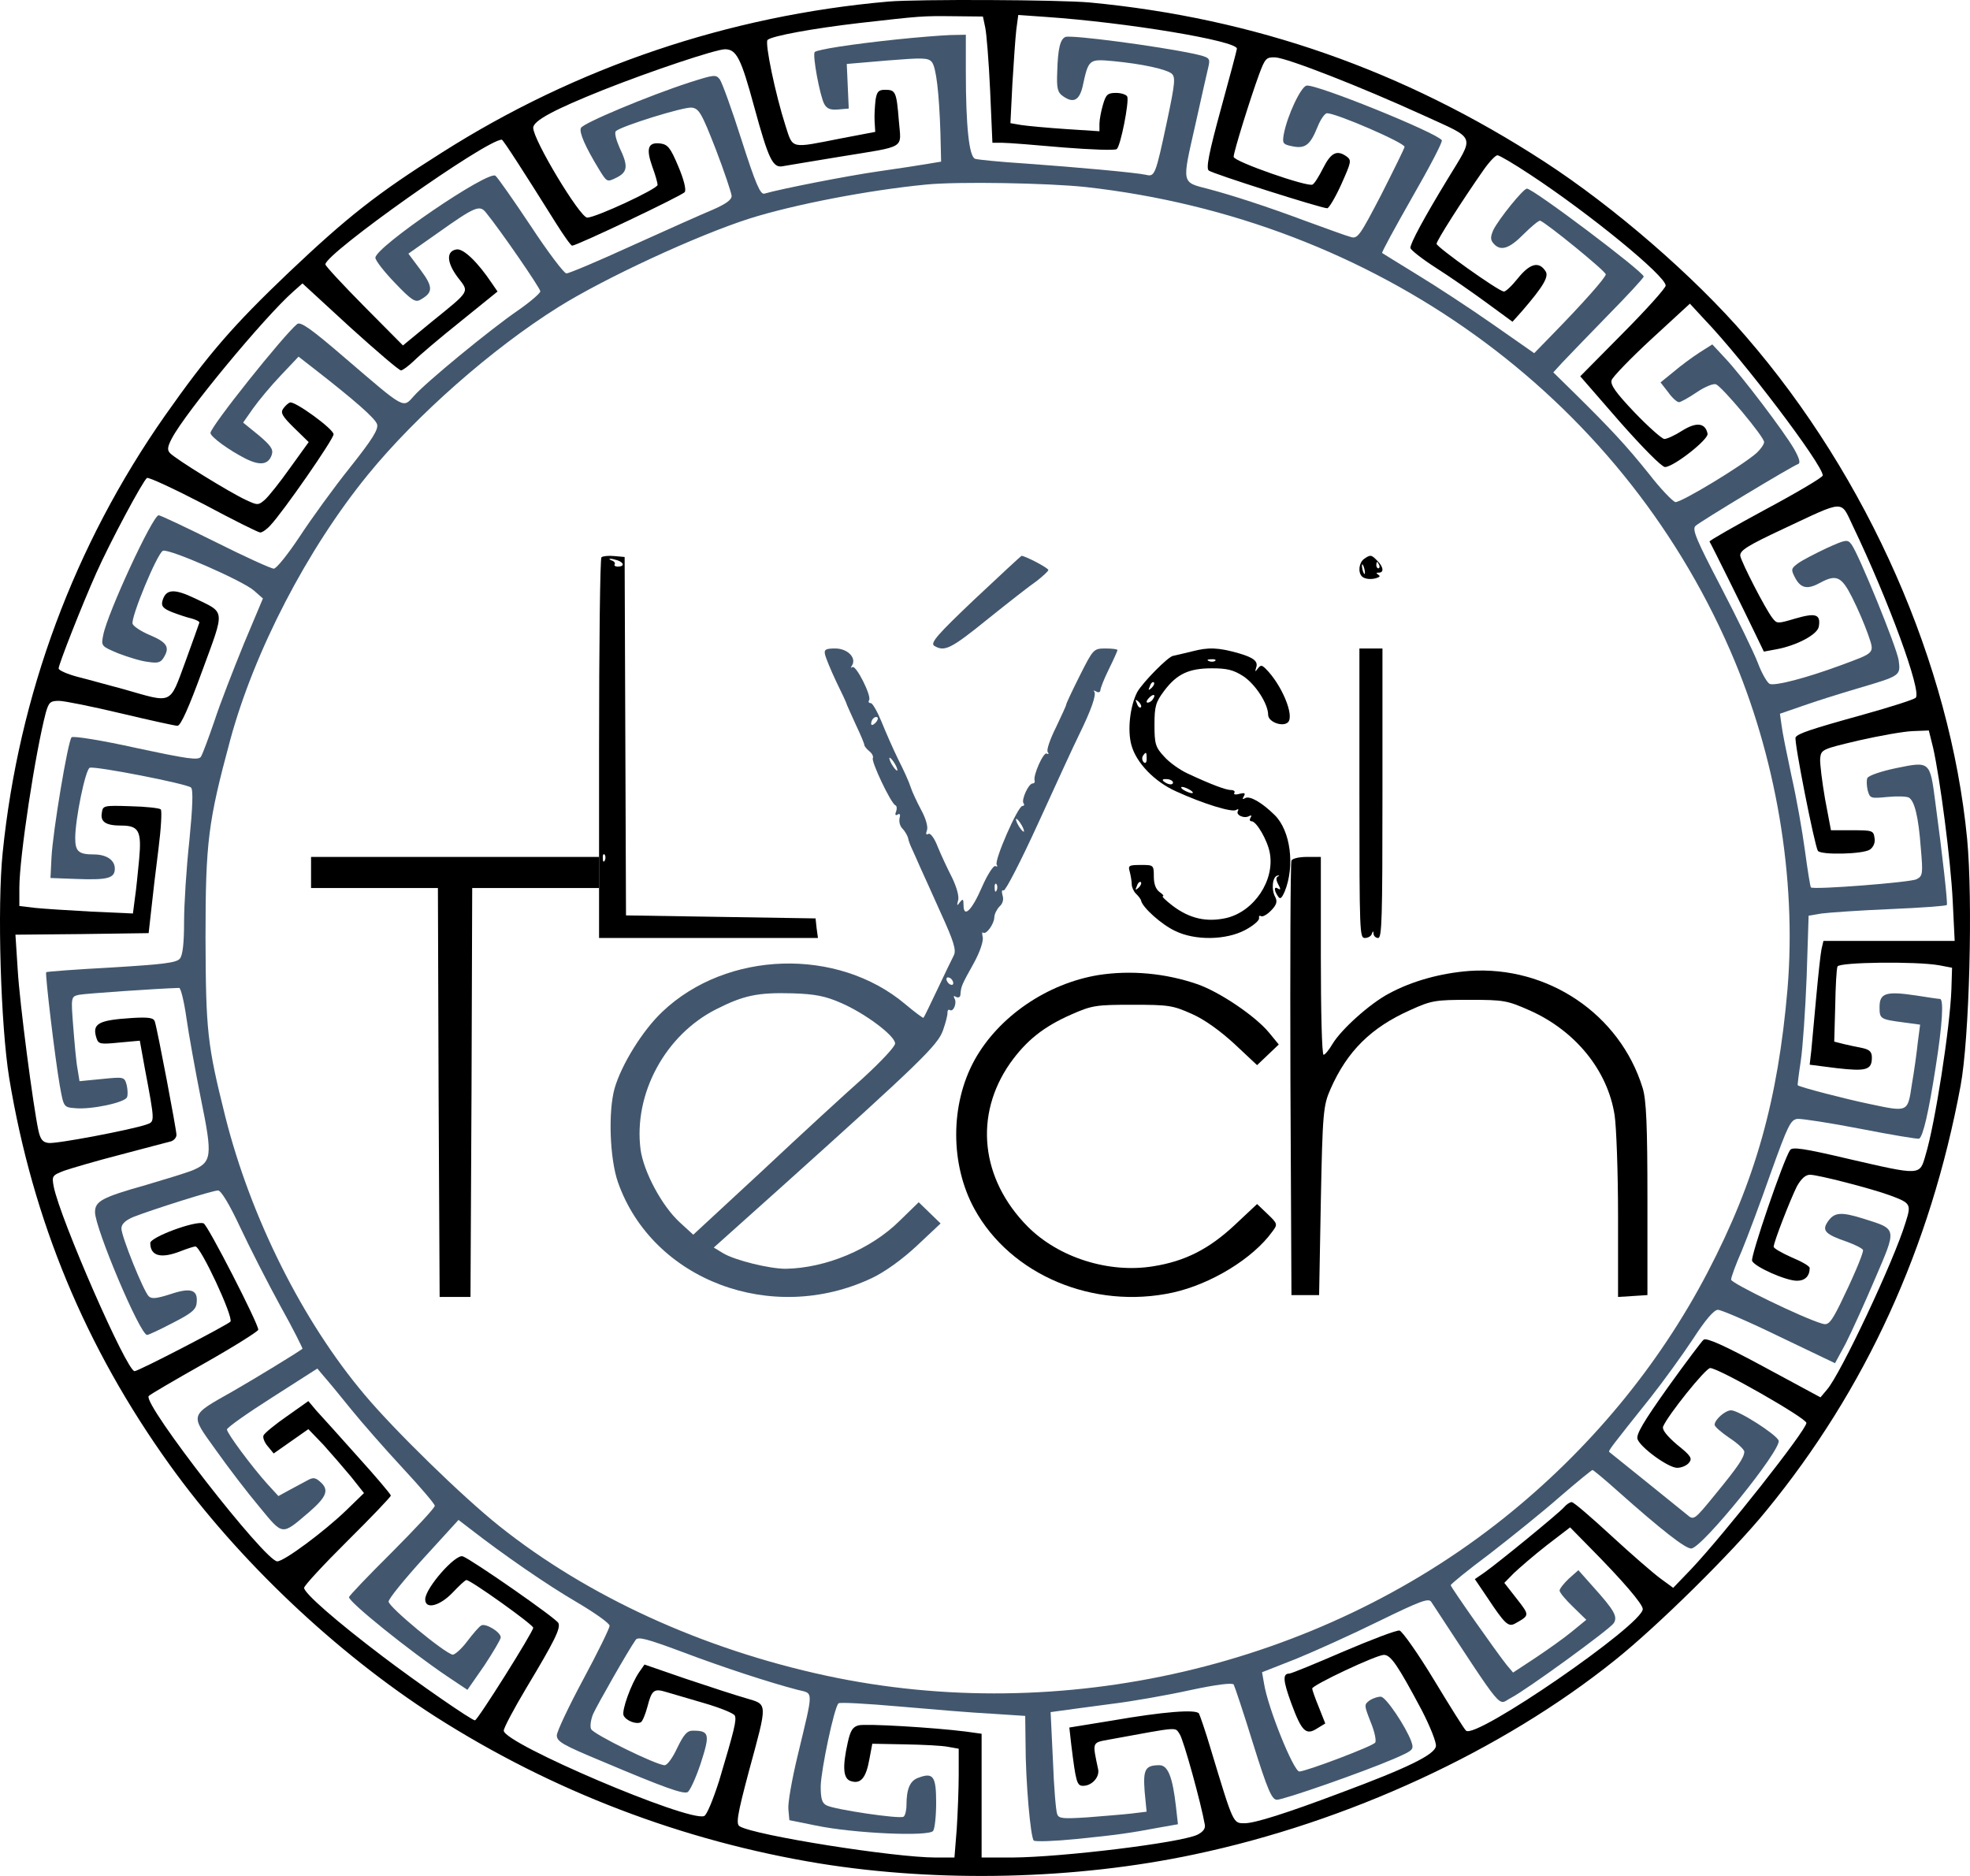 <svg width="189" height="180" viewBox="0 0 189 180" fill="none" xmlns="http://www.w3.org/2000/svg">
<path d="M85.226 0.15C69.934 1.496 55.301 6.432 42.364 14.659C36.147 18.577 33.289 20.851 27.732 26.116C22.331 31.261 19.976 33.983 15.831 39.877C7.133 52.291 1.795 66.65 0.256 81.817C-0.278 87.022 0.068 98.419 0.884 103.445C3.145 117.116 8.2 129.291 16.27 140.539C22.833 149.693 32.253 158.607 41.768 164.71C52.978 171.86 65.475 176.646 78.632 178.8C90.125 180.654 103.188 180.355 114.586 177.932C129.344 174.821 144.134 167.971 154.936 159.295C159.049 156.005 166.209 148.945 169.443 144.966C178.989 133.33 185.206 119.718 188.095 104.193C188.943 99.646 189.288 86.394 188.723 80.471C187.09 63.688 179.209 45.8 167.496 32.278C162.504 26.475 154.81 19.834 148.185 15.526C134.651 6.731 120.332 1.735 104.569 0.24C101.586 -0.03 88.115 -0.089 85.226 0.15ZM94.521 2.633C94.647 3.201 94.866 5.923 94.992 8.676L95.212 13.701H96.185C96.719 13.701 99.357 13.911 102.026 14.15C104.695 14.359 107.018 14.449 107.144 14.3C107.521 13.97 108.337 9.782 108.149 9.274C108.086 9.094 107.584 8.915 107.081 8.915C106.265 8.915 106.108 9.064 105.825 10.022C105.637 10.65 105.48 11.488 105.48 11.876V12.594L102.277 12.385C100.487 12.265 98.572 12.086 97.975 11.996L96.939 11.817L97.127 8.047C97.253 5.983 97.41 3.65 97.504 2.842L97.692 1.436L100.236 1.616C108.149 2.154 118.668 3.919 118.668 4.667C118.668 4.787 117.977 7.389 117.129 10.47C115.999 14.599 115.685 16.154 115.968 16.364C116.313 16.663 126.77 19.983 127.335 19.983C127.492 19.983 128.12 18.936 128.685 17.68C129.658 15.496 129.69 15.376 129.156 14.988C128.245 14.359 127.68 14.659 126.927 16.154C126.55 16.902 126.11 17.62 125.922 17.71C125.482 17.979 118.354 15.496 118.354 15.047C118.354 14.569 119.987 9.334 120.803 7.12C121.369 5.594 121.494 5.475 122.342 5.505C123.504 5.564 130.538 8.317 136.504 11.039C141.716 13.432 141.496 12.864 138.89 17.171C136.629 20.881 135.311 23.334 135.311 23.782C135.311 23.962 136.41 24.829 137.76 25.697C139.079 26.535 141.277 28.06 142.658 29.077L145.108 30.872L146.018 29.855C148.059 27.492 148.624 26.535 148.279 26.026C147.651 25.039 146.772 25.278 145.641 26.684C145.045 27.432 144.417 28.03 144.26 27.971C143.632 27.851 137.854 23.723 137.823 23.393C137.823 23.094 140.303 19.206 142.313 16.334C142.878 15.526 143.475 14.898 143.663 14.898C143.852 14.898 145.265 15.735 146.803 16.753C152.487 20.492 159.803 26.475 159.803 27.402C159.803 27.641 157.95 29.706 155.69 31.979L151.608 36.107L155.407 40.475C157.574 42.928 159.426 44.812 159.74 44.812C160.557 44.812 163.948 42.15 163.822 41.611C163.603 40.565 162.755 40.475 161.405 41.312C160.714 41.761 159.929 42.12 159.678 42.12C159.458 42.12 158.17 40.983 156.82 39.577C155.03 37.693 154.465 36.915 154.622 36.466C154.716 36.167 156.443 34.372 158.453 32.517L162.127 29.137L163.508 30.633C167.276 34.552 174.875 44.603 174.875 45.62C174.875 45.8 172.395 47.265 169.38 48.881C166.397 50.496 163.979 51.872 164.011 51.962C164.199 52.261 167.371 58.663 168.313 60.637L169.223 62.522L170.354 62.312C172.363 61.953 174.404 60.877 174.499 60.099C174.687 58.932 174.185 58.782 172.238 59.351C170.511 59.859 170.479 59.859 170.04 59.291C169.38 58.453 167.088 53.996 166.962 53.338C166.9 52.83 167.59 52.381 171.107 50.736C177.042 47.953 176.571 47.953 177.733 50.406C181.218 57.676 184.39 66.381 183.793 66.949C183.605 67.129 181.344 67.847 178.769 68.565C173.588 70.001 172.489 70.389 172.269 70.748C172.081 71.018 174.09 81.129 174.404 81.637C174.687 82.056 178.738 81.966 179.397 81.518C179.743 81.278 179.931 80.829 179.837 80.381C179.743 79.693 179.617 79.663 177.702 79.663H175.66L175.095 76.671C174.813 75.026 174.593 73.291 174.624 72.782C174.718 71.915 174.781 71.885 178.33 71.047C180.308 70.599 182.631 70.18 183.511 70.15L185.049 70.09L185.458 71.736C186.117 74.637 187.153 82.535 187.342 86.454L187.53 90.282H181.218H174.938L174.75 91.09C174.656 91.569 174.436 93.603 174.247 95.667C174.059 97.731 173.839 100.035 173.776 100.783L173.619 102.159L176.194 102.488C179.052 102.817 179.586 102.667 179.586 101.471C179.586 100.932 179.366 100.723 178.738 100.573C178.235 100.483 177.45 100.304 176.917 100.184L175.975 99.945L176.069 96.535C176.1 94.65 176.194 92.945 176.288 92.736C176.446 92.317 183.793 92.227 186.023 92.616L187.279 92.855L187.216 94.919C187.09 98.539 185.646 107.872 184.735 110.834C184.17 112.808 184.327 112.808 177.325 111.193C173.023 110.176 171.924 110.026 171.735 110.355C171.076 111.342 167.936 120.556 168.093 120.975C168.313 121.543 171.327 122.889 172.395 122.889C173.18 122.889 173.619 122.441 173.619 121.663C173.619 121.483 172.834 121.035 171.892 120.646C170.95 120.227 170.165 119.778 170.165 119.629C170.165 119.18 171.767 115.082 172.395 113.825C172.803 113.107 173.211 112.718 173.651 112.718C174.404 112.718 179.523 114.035 181.313 114.693C183.322 115.441 183.385 115.53 182.82 117.295C181.721 120.945 176.571 131.864 175.284 133.33L174.656 134.077L169.223 131.146C165.455 129.112 163.728 128.334 163.446 128.543C163.257 128.693 161.687 130.787 159.992 133.15C157.699 136.381 156.946 137.637 157.103 138.086C157.385 138.894 160.054 140.838 160.902 140.838C161.31 140.838 161.813 140.629 162.033 140.36C162.378 139.941 162.252 139.701 160.902 138.624C159.897 137.757 159.458 137.189 159.552 136.889C159.992 135.813 163.634 131.266 164.074 131.266C164.89 131.266 173.305 136.082 173.305 136.53C173.305 137.219 165.392 147.24 162.221 150.59L160.525 152.355L159.301 151.458C158.641 150.979 156.506 149.125 154.591 147.36C152.675 145.595 150.98 144.129 150.791 144.129C150.603 144.129 150.257 144.368 150.037 144.637C149.535 145.206 143.726 149.962 142.407 150.889L141.496 151.518L142.69 153.283C144.354 155.795 144.699 156.125 145.327 155.795C146.772 154.988 146.772 155.018 145.516 153.402L144.323 151.877L145.233 150.949C145.736 150.471 147.149 149.244 148.373 148.287L150.634 146.552L152.455 148.407C155.658 151.637 157.605 153.911 157.605 154.389C157.605 155.885 141.528 166.954 140.649 166.056C140.492 165.937 139.11 163.723 137.571 161.18C136.033 158.637 134.526 156.513 134.274 156.454C133.992 156.394 131.574 157.321 128.905 158.458C126.204 159.625 123.881 160.582 123.692 160.582C123.033 160.582 123.096 161.27 123.881 163.424C124.885 166.146 125.294 166.535 126.361 165.847L127.146 165.368L126.518 163.783C126.173 162.945 125.89 162.137 125.89 162.018C125.89 161.689 132.045 158.787 132.767 158.787C133.426 158.787 134.086 159.744 136.41 164.112C137.195 165.637 137.823 167.193 137.76 167.552C137.634 168.36 135.091 169.616 128.654 172.009C123.347 174.013 120.364 174.941 119.422 174.941C118.291 174.941 118.354 175.09 116.156 167.821C115.654 166.116 115.12 164.59 115.026 164.411C114.743 163.992 111.634 164.231 106.642 165.099L102.591 165.757L102.779 167.432C103.219 170.992 103.313 171.351 103.91 171.351C104.758 171.351 105.511 170.513 105.354 169.766C104.789 167.073 104.726 167.223 106.516 166.894C113.236 165.667 112.702 165.697 113.173 166.385C113.55 166.924 115.245 173.086 115.591 175.09C115.654 175.479 115.402 175.778 114.869 176.048C113.204 176.825 101.9 178.201 97.096 178.231H94.175V172.278V166.355L92.668 166.146C89.591 165.757 83.091 165.368 82.369 165.548C81.804 165.697 81.584 166.056 81.333 167.193C80.799 169.586 80.893 170.693 81.647 170.902C82.589 171.201 83.091 170.573 83.405 168.808L83.688 167.313L86.796 167.372C88.523 167.402 90.407 167.492 90.973 167.612L91.978 167.791V170.274C91.978 171.65 91.883 173.984 91.789 175.479L91.569 178.231H89.779C85.791 178.231 72.415 176.107 70.97 175.24C70.594 175.031 70.719 174.193 71.85 169.945C73.671 163.244 73.671 163.573 71.567 162.945C70.625 162.676 68.05 161.838 65.821 161.09L61.833 159.714L61.33 160.432C60.545 161.569 59.635 164.112 59.823 164.59C60.043 165.099 61.048 165.488 61.487 165.248C61.644 165.159 61.927 164.471 62.115 163.753C62.524 162.167 62.743 161.988 63.905 162.347C64.408 162.496 66.072 162.975 67.579 163.424C69.118 163.872 70.437 164.411 70.499 164.62C70.688 165.039 70.437 166.026 68.992 170.872C68.427 172.637 67.799 174.193 67.548 174.253C66.009 174.821 48.33 167.283 48.33 166.056C48.33 165.787 49.304 163.962 50.497 161.958C53.229 157.411 53.794 156.244 53.574 155.736C53.417 155.317 45.285 149.663 44.405 149.334C43.715 149.065 40.794 152.385 40.794 153.462C40.794 154.449 42.176 154.12 43.432 152.804C44.06 152.146 44.625 151.607 44.751 151.607C45.159 151.607 51.157 155.885 51.157 156.184C51.157 156.573 45.818 165.069 45.567 165.069C45.253 165.069 40.103 161.509 36.712 158.936C32.253 155.556 29.176 152.864 29.176 152.355C29.176 152.146 31.06 150.112 33.321 147.868C35.613 145.595 37.497 143.62 37.497 143.501C37.497 143.381 36.053 141.676 34.294 139.731C32.567 137.787 30.777 135.813 30.338 135.334L29.584 134.436L27.512 135.902C26.381 136.68 25.377 137.518 25.282 137.727C25.188 137.936 25.377 138.415 25.691 138.774L26.256 139.462L27.92 138.295L29.584 137.129L30.997 138.595C31.751 139.432 32.944 140.808 33.666 141.676L34.922 143.261L33.227 144.907C31.123 146.941 27.261 149.813 26.601 149.813C25.439 149.813 13.727 134.766 14.261 133.958C14.323 133.838 16.741 132.432 19.599 130.817C22.456 129.201 24.78 127.736 24.78 127.586C24.78 126.988 19.913 117.505 19.536 117.385C18.782 117.086 14.418 118.701 14.418 119.27C14.418 120.526 15.454 120.795 17.338 120.048C17.966 119.808 18.594 119.599 18.751 119.599C19.253 119.599 22.393 126.33 22.111 126.808C21.922 127.077 13.287 131.565 12.91 131.565C12.157 131.565 5.751 116.907 5.154 113.855C4.966 112.838 4.997 112.778 6.159 112.33C6.85 112.09 9.299 111.372 11.623 110.774C13.947 110.146 16.082 109.607 16.396 109.518C16.678 109.428 16.93 109.159 16.93 108.889C16.93 108.411 15.108 98.808 14.857 98.03C14.763 97.671 14.323 97.582 12.753 97.671C9.394 97.881 8.797 98.21 9.268 99.646C9.456 100.184 9.645 100.214 11.435 100.035L13.413 99.855L13.884 102.458C14.889 107.783 14.857 107.603 14.041 107.902C12.691 108.381 5.343 109.787 4.652 109.667C4.087 109.607 3.867 109.308 3.679 108.441C3.176 106.077 1.889 96.295 1.7 93.065L1.481 89.684L7.855 89.624L14.261 89.535L14.512 87.291C14.637 86.065 14.951 83.432 15.203 81.458C15.454 79.483 15.548 77.778 15.422 77.659C15.297 77.539 13.978 77.389 12.534 77.359C9.927 77.27 9.865 77.3 9.77 77.988C9.613 78.855 10.147 79.214 11.623 79.214C13.319 79.214 13.601 79.723 13.35 82.445C13.224 83.701 13.067 85.406 12.942 86.184L12.753 87.65L8.797 87.471C6.63 87.351 4.181 87.201 3.365 87.112L1.857 86.932V85.197C1.857 82.236 3.396 72.154 4.401 68.355C4.683 67.398 4.809 67.248 5.657 67.248C6.159 67.248 8.828 67.787 11.592 68.445C14.355 69.103 16.804 69.641 17.024 69.641C17.338 69.641 18.123 67.876 19.41 64.347C21.608 58.364 21.64 58.842 18.688 57.406C16.678 56.449 15.893 56.509 15.579 57.676C15.454 58.154 15.642 58.394 16.553 58.753C17.181 58.992 17.997 59.261 18.405 59.351C18.814 59.471 19.128 59.62 19.128 59.74C19.096 59.83 18.5 61.535 17.777 63.509C16.239 67.667 16.616 67.488 11.906 66.141C10.43 65.753 8.42 65.184 7.447 64.945C6.442 64.676 5.625 64.317 5.625 64.137C5.625 63.748 7.886 58.005 9.237 54.983C10.524 52.082 13.727 46.099 14.104 45.859C14.261 45.77 16.71 46.906 19.536 48.372C22.331 49.868 24.78 51.094 24.968 51.094C25.157 51.094 25.596 50.795 25.942 50.406C27.135 49.15 32.002 42.15 32.002 41.671C32.002 41.163 28.297 38.471 27.826 38.62C27.637 38.68 27.355 38.949 27.166 39.218C26.884 39.607 27.104 39.966 28.234 41.073L29.616 42.419L27.826 44.902C26.852 46.278 25.753 47.654 25.408 47.953C24.78 48.492 24.717 48.492 23.618 47.983C22.111 47.295 16.773 44.005 16.302 43.466C16.019 43.167 16.082 42.838 16.49 42.06C17.809 39.547 25.345 30.453 28.108 28L29.019 27.193L33.572 31.381C36.084 33.654 38.282 35.539 38.471 35.539C38.628 35.539 39.193 35.12 39.727 34.611C40.229 34.103 42.239 32.398 44.186 30.842L47.734 27.971L47.2 27.193C45.818 25.129 44.468 23.842 43.809 23.932C42.804 24.082 42.835 25.159 43.903 26.594C45.033 28.06 45.19 27.821 41.422 30.872L38.659 33.146L34.922 29.376C32.881 27.312 31.217 25.517 31.217 25.368C31.217 24.321 46.635 13.402 48.142 13.402C48.268 13.402 50.309 16.573 53.323 21.389C54.077 22.586 54.768 23.573 54.893 23.573C55.396 23.543 65.475 18.757 65.695 18.428C65.852 18.188 65.601 17.201 65.067 15.945C64.313 14.15 64.062 13.851 63.309 13.761C62.178 13.641 61.958 14.24 62.586 16.005C62.869 16.753 63.089 17.56 63.089 17.74C63.089 18.129 57.154 20.881 56.338 20.881C55.647 20.881 51.157 13.432 51.157 12.265C51.157 11.577 53.198 10.5 57.908 8.616C62.429 6.821 68.678 4.727 69.557 4.727C70.656 4.727 71.096 5.594 72.352 10.231C73.734 15.287 74.142 16.154 75.115 15.945C75.492 15.885 77.941 15.466 80.516 15.047C87.079 13.97 86.451 14.359 86.231 11.547C86.011 8.795 85.917 8.616 84.912 8.616C84.284 8.616 84.127 8.795 84.002 9.573C83.939 10.111 83.876 11.039 83.907 11.607L83.97 12.654L80.673 13.282C75.806 14.24 76.089 14.329 75.367 12.086C74.393 9.064 73.357 4.099 73.639 3.829C74.079 3.441 78.036 2.723 82.4 2.214C88.461 1.526 88.461 1.526 91.507 1.556L94.301 1.586L94.521 2.633Z" fill="black"/>
<path d="M86.016 3.785C81.712 4.237 78.421 4.75 78.168 4.991C77.915 5.232 78.674 9.27 79.086 9.993C79.339 10.445 79.687 10.566 80.415 10.505L81.428 10.415L81.333 8.275L81.238 6.136L85.13 5.804C88.516 5.533 89.054 5.533 89.403 5.955C89.814 6.467 90.099 8.878 90.225 12.796L90.289 15.508L89.023 15.719C88.326 15.839 86.206 16.171 84.276 16.442C81.333 16.864 75.003 18.099 73.326 18.581C72.946 18.672 72.503 17.677 71.143 13.428C70.225 10.535 69.275 7.914 69.054 7.612C68.674 7.13 68.516 7.16 66.142 7.914C62.25 9.179 55.889 11.831 55.731 12.283C55.541 12.705 56.174 14.121 57.44 16.201C58.231 17.496 58.231 17.496 59.149 17.044C60.225 16.502 60.288 15.929 59.433 14.152C59.117 13.428 58.927 12.735 59.085 12.585C59.592 12.102 65.605 10.234 66.364 10.325C67.06 10.415 67.313 10.837 68.674 14.332C69.497 16.472 70.162 18.491 70.193 18.792C70.193 19.184 69.624 19.576 68.389 20.118C67.377 20.54 63.927 22.077 60.668 23.553C57.44 25.03 54.592 26.235 54.338 26.235C54.117 26.235 52.566 24.186 50.921 21.685C49.275 19.214 47.756 17.044 47.534 16.864C46.838 16.321 36.015 23.704 36.015 24.729C36.015 25 36.87 26.085 37.882 27.139C39.465 28.797 39.844 29.038 40.319 28.767C41.553 28.073 41.585 27.561 40.351 25.904L39.18 24.337L41.965 22.378C45.572 19.817 46.015 19.636 46.617 20.389C47.977 22.047 51.838 27.652 51.838 27.953C51.838 28.134 50.857 28.978 49.686 29.791C46.965 31.66 40.825 36.722 39.718 37.988C38.642 39.193 38.895 39.314 33.199 34.432C29.876 31.569 28.863 30.846 28.515 31.087C27.218 32.142 20.192 40.941 20.192 41.544C20.192 41.905 21.964 43.201 23.578 44.015C24.971 44.708 25.762 44.587 26.078 43.623C26.236 43.111 25.983 42.749 24.812 41.755L23.325 40.549L24.274 39.193C24.812 38.44 25.983 37.023 26.933 36.029L28.642 34.221L30.192 35.426C34.022 38.41 35.984 40.127 36.173 40.7C36.332 41.182 35.73 42.146 33.578 44.858C32.028 46.787 29.876 49.77 28.768 51.458C27.629 53.175 26.521 54.562 26.268 54.562C26.015 54.562 23.483 53.416 20.667 52C17.819 50.584 15.382 49.439 15.224 49.439C14.654 49.439 10.318 58.81 9.907 60.92C9.686 62.005 9.717 62.005 11.363 62.698C12.312 63.059 13.578 63.451 14.211 63.511C15.192 63.662 15.445 63.572 15.762 62.999C16.3 62.065 15.983 61.613 14.338 60.92C13.546 60.588 12.819 60.106 12.724 59.865C12.502 59.323 15.097 53.055 15.635 52.844C16.236 52.633 23.325 55.737 24.369 56.671L25.224 57.424L23.388 61.794C22.407 64.204 21.11 67.519 20.572 69.177C20.002 70.834 19.433 72.371 19.274 72.612C19.021 72.974 18.009 72.823 13.072 71.768C9.812 71.045 7.027 70.593 6.869 70.744C6.521 71.075 5.065 79.784 4.939 82.285L4.844 84.244L7.217 84.334C10.35 84.455 11.015 84.274 11.015 83.34C11.015 82.526 10.223 81.984 8.989 81.984C7.534 81.984 7.217 81.682 7.217 80.417C7.217 78.579 8.198 73.817 8.61 73.667C9.148 73.486 17.945 75.204 18.325 75.565C18.547 75.776 18.483 77.433 18.167 80.658C17.882 83.249 17.66 86.775 17.66 88.463C17.66 90.451 17.534 91.687 17.249 91.988C16.933 92.38 15.635 92.531 10.698 92.832C7.312 93.013 4.496 93.224 4.432 93.284C4.306 93.405 5.287 101.601 5.73 104.132C6.109 106.242 6.109 106.242 7.217 106.332C8.736 106.483 11.996 105.79 12.186 105.277C12.28 105.067 12.249 104.524 12.154 104.102C11.932 103.319 11.901 103.319 9.78 103.53L7.628 103.741L7.439 102.565C7.312 101.933 7.154 100.125 7.027 98.527C6.806 95.665 6.806 95.635 7.565 95.454C8.135 95.333 15.129 94.851 17.186 94.791C17.344 94.791 17.66 96.087 17.882 97.653C18.103 99.221 18.736 102.716 19.274 105.428C20.414 111.003 20.35 111.515 18.388 112.329C17.755 112.57 15.793 113.173 14.053 113.685C9.78 114.89 9.116 115.252 9.116 116.307C9.116 117.843 13.451 128.119 14.116 128.089C14.243 128.089 15.35 127.577 16.553 126.944C18.325 126.04 18.8 125.678 18.863 125.046C19.021 123.75 18.325 123.509 16.363 124.172C15.034 124.594 14.559 124.654 14.274 124.383C13.768 123.9 11.648 118.627 11.648 117.874C11.648 117.452 12.027 117.09 12.819 116.759C14.686 116.035 20.382 114.227 20.92 114.227C21.205 114.227 21.996 115.523 23.04 117.753C23.958 119.712 25.698 123.117 26.901 125.317C28.135 127.517 29.053 129.385 29.021 129.415C28.452 129.837 24.559 132.217 22.407 133.453C18.103 135.894 18.198 135.623 20.698 139.118C21.869 140.776 23.736 143.216 24.876 144.573C27.186 147.375 26.996 147.345 29.623 145.115C31.363 143.608 31.616 142.945 30.699 142.162C30.256 141.77 30.034 141.74 29.496 142.041C29.116 142.252 28.357 142.644 27.756 142.975L26.711 143.548L25.635 142.373C24.148 140.715 21.774 137.521 21.774 137.16C21.774 136.979 23.736 135.593 26.11 134.086L30.445 131.313L31.078 132.067C31.458 132.489 32.597 133.875 33.642 135.171C34.686 136.466 36.933 139.028 38.61 140.836C40.319 142.674 41.712 144.301 41.712 144.482C41.712 144.693 39.844 146.682 37.597 148.942C35.319 151.202 33.483 153.131 33.483 153.251C33.483 153.733 39.243 158.374 42.946 160.875L44.844 162.141L46.459 159.82C47.313 158.525 48.041 157.289 48.041 157.108C48.041 156.596 46.585 155.722 46.174 155.963C45.984 156.054 45.383 156.747 44.813 157.5C44.275 158.223 43.61 158.796 43.42 158.766C42.598 158.585 37.281 154.185 37.281 153.673C37.281 153.402 38.8 151.534 40.636 149.515L43.99 145.838L44.971 146.592C48.42 149.273 52.503 152.076 55.288 153.703C57.028 154.728 58.484 155.752 58.484 155.993C58.484 156.234 57.345 158.555 55.952 161.146C54.56 163.738 53.421 166.149 53.421 166.51C53.421 167.113 54.022 167.444 57.788 169.011C63.706 171.513 65.478 172.145 65.953 171.965C66.174 171.874 66.744 170.639 67.218 169.222C68.136 166.39 68.073 166.058 66.459 166.058C65.921 166.058 65.605 166.42 64.972 167.716C64.56 168.62 64.022 169.373 63.769 169.373C62.978 169.373 56.902 166.39 56.712 165.908C56.585 165.667 56.68 165.004 56.902 164.461C57.282 163.617 60.225 158.434 60.984 157.349C61.206 157.018 62.028 157.229 65.351 158.464C69.402 160.001 73.864 161.448 76.522 162.141C78.073 162.533 78.073 161.99 76.522 168.469C75.984 170.699 75.573 173.019 75.636 173.592L75.731 174.647L78.263 175.159C81.839 175.912 89.149 176.244 89.529 175.671C89.687 175.43 89.814 174.225 89.814 172.959C89.814 170.428 89.529 170.036 88.105 170.578C87.314 170.85 86.966 171.633 86.966 173.2C86.966 173.712 86.839 174.225 86.681 174.315C86.301 174.556 80.035 173.622 79.307 173.23C78.864 173.019 78.738 172.597 78.738 171.392C78.769 169.825 80.035 163.798 80.447 163.437C80.573 163.316 83.168 163.467 86.269 163.738C89.339 164.009 93.327 164.341 95.13 164.431L98.358 164.642L98.39 167.233C98.39 170.91 98.865 176.304 99.181 176.605C99.339 176.726 101.175 176.666 103.264 176.455C107.124 176.063 108.264 175.912 111.302 175.34L113.011 175.038L112.821 173.351C112.504 170.548 112.061 169.373 111.238 169.373C109.878 169.373 109.656 169.765 109.814 171.874L110.004 173.833L108.517 174.014C107.726 174.104 105.827 174.255 104.34 174.375C101.966 174.526 101.586 174.496 101.428 174.074C101.301 173.773 101.112 171.482 101.017 168.921L100.795 164.28L101.871 164.13C102.472 164.039 104.593 163.768 106.586 163.497C108.58 163.256 111.998 162.653 114.181 162.171C116.713 161.629 118.201 161.448 118.359 161.629C118.454 161.809 119.308 164.341 120.226 167.324C121.618 171.784 122.03 172.688 122.504 172.688C123.169 172.688 130.764 170.036 133.707 168.77C135.638 167.927 135.669 167.896 135.384 167.053C134.846 165.636 133.011 162.894 132.505 162.804C132.252 162.774 131.777 162.924 131.429 163.135C130.859 163.557 130.859 163.587 131.492 165.214C131.872 166.119 132.062 167.023 131.935 167.203C131.745 167.535 125.289 169.976 124.656 169.976C124.118 169.976 121.65 163.919 121.27 161.538L121.08 160.453L124.372 159.158C126.144 158.434 129.751 156.807 132.315 155.541C136.271 153.613 137.062 153.311 137.315 153.703C144.499 164.642 143.644 163.587 144.942 162.924C146.461 162.141 154.404 156.355 154.815 155.752C155.227 155.12 154.879 154.517 152.822 152.227L151.429 150.66L150.511 151.473C150.037 151.925 149.625 152.438 149.625 152.618C149.625 152.799 150.195 153.492 150.923 154.185L152.189 155.421L150.828 156.536C150.068 157.169 148.486 158.284 147.315 159.067L145.163 160.483L144.53 159.73C143.549 158.495 139.182 152.287 139.182 152.106C139.182 151.986 140.859 150.63 142.916 149.093C144.942 147.526 147.98 145.085 149.625 143.638C151.271 142.222 152.695 141.047 152.79 141.047C152.885 141.077 153.961 141.951 155.163 143.036C159.499 146.893 161.683 148.58 162.252 148.58C163.265 148.58 170.987 139.028 170.638 138.214C170.385 137.612 166.809 135.321 166.081 135.321C165.512 135.321 164.499 136.225 164.499 136.707C164.499 136.888 165.132 137.431 165.923 137.973C166.714 138.485 167.347 139.088 167.347 139.299C167.316 139.872 166.778 140.685 164.531 143.427C162.537 145.868 162.505 145.898 161.841 145.326C160.923 144.573 154.562 139.45 154.404 139.329C154.246 139.239 154.562 138.847 158.36 134.086C159.594 132.519 161.429 129.988 162.442 128.451C163.613 126.643 164.436 125.678 164.816 125.678C165.132 125.678 167.79 126.823 170.702 128.24L176.05 130.801L177.063 128.933C177.601 127.878 178.866 125.106 179.879 122.725C181.999 117.783 182.031 117.964 178.803 116.939C176.588 116.246 175.955 116.307 175.322 117.271C174.784 118.085 175.132 118.446 177.253 119.169C178.075 119.471 178.74 119.832 178.74 119.953C178.74 120.375 177.664 122.846 176.525 125.166C175.639 126.944 175.385 127.185 174.816 127.004C172.949 126.462 166.081 123.117 166.081 122.785C166.081 122.544 166.524 121.339 167.094 120.043C167.632 118.747 168.898 115.372 169.879 112.57C171.525 107.99 171.778 107.447 172.442 107.357C172.854 107.327 175.607 107.748 178.55 108.321C181.493 108.894 183.993 109.315 184.12 109.255C184.499 109.044 185.037 106.694 185.702 102.415C186.367 98.226 186.493 95.846 186.113 95.846C185.955 95.846 184.943 95.695 183.803 95.514C180.955 95.092 180.322 95.273 180.322 96.629C180.322 97.774 180.385 97.804 182.664 98.106L184.215 98.317L183.993 100.004C183.898 100.938 183.645 102.776 183.424 104.042C183.012 106.754 183.107 106.724 179.278 105.91C177.094 105.458 172.664 104.313 172.474 104.132C172.442 104.102 172.569 103.078 172.759 101.842C172.949 100.607 173.202 96.96 173.328 93.736L173.518 87.86L174.784 87.649C175.48 87.558 178.455 87.348 181.367 87.227C184.278 87.106 186.715 86.926 186.778 86.835C186.873 86.654 186.367 82.104 185.67 76.951C185.164 73.034 185.164 73.034 181.936 73.697C180.48 73.998 179.246 74.42 179.151 74.661C179.056 74.872 179.088 75.414 179.183 75.836C179.404 76.62 179.468 76.62 181.082 76.469C181.999 76.379 182.917 76.409 183.139 76.529C183.677 76.861 184.056 78.338 184.278 81.351C184.499 83.852 184.468 84.063 183.867 84.364C183.297 84.666 173.993 85.389 173.74 85.148C173.676 85.118 173.423 83.521 173.17 81.652C172.917 79.754 172.347 76.529 171.873 74.45C171.43 72.371 170.987 70.201 170.923 69.599L170.765 68.484L172.949 67.73C174.12 67.308 176.525 66.555 178.265 66.043C182.348 64.837 182.348 64.837 182.158 63.361C181.968 62.095 178.328 53.175 177.632 52.241C177.253 51.729 177.094 51.759 175.227 52.603C174.151 53.115 172.917 53.748 172.506 54.049C171.809 54.562 171.809 54.652 172.252 55.496C172.79 56.46 173.423 56.581 174.626 55.918C176.177 55.074 176.683 55.315 177.696 57.334C178.234 58.389 178.898 59.956 179.215 60.86C179.847 62.728 180.006 62.577 176.493 63.873C173.297 65.048 170.322 65.832 169.784 65.621C169.562 65.53 169.024 64.626 168.645 63.602C168.265 62.607 166.651 59.293 165.1 56.309C162.759 51.819 162.315 50.795 162.664 50.463C163.107 50.041 171.904 44.738 172.506 44.527C172.759 44.436 172.632 43.984 172.126 43.08C171.145 41.393 167.126 36.089 165.512 34.372L164.278 33.046L163.043 33.829C162.347 34.281 161.239 35.095 160.575 35.667L159.309 36.692L160.037 37.626C160.417 38.169 160.891 38.59 161.081 38.59C161.239 38.59 161.999 38.169 162.759 37.656C163.55 37.114 164.372 36.782 164.626 36.873C165.227 37.114 169.246 41.905 169.246 42.417C169.246 42.628 168.93 43.08 168.55 43.442C167.252 44.617 161.239 48.264 160.733 48.173C160.48 48.113 159.309 46.907 158.17 45.431C156.018 42.749 154.562 41.182 151.018 37.686L149.024 35.728L149.878 34.794C150.353 34.281 152.315 32.262 154.214 30.303C156.144 28.345 157.695 26.657 157.695 26.537C157.695 26.085 147.094 18.099 146.492 18.099C146.144 18.099 143.802 20.992 143.264 22.077C142.98 22.74 142.98 23.011 143.296 23.373C143.961 24.126 144.783 23.885 146.176 22.469C146.935 21.715 147.632 21.143 147.758 21.173C148.359 21.384 154.056 26.024 154.056 26.326C154.056 26.627 151.841 29.128 148.803 32.232L147.189 33.889L143.264 31.147C141.112 29.64 137.853 27.501 136.017 26.386C134.182 25.271 132.663 24.307 132.6 24.277C132.536 24.216 133.834 21.836 135.479 18.943C137.125 16.08 138.423 13.609 138.328 13.458C137.853 12.735 126.239 8.034 125.353 8.215C124.815 8.305 123.517 11.048 123.169 12.856C123.011 13.76 123.074 13.85 123.96 14.031C125.226 14.302 125.701 13.91 126.397 12.193C126.682 11.47 127.093 10.867 127.315 10.867C128.232 10.867 134.752 13.7 134.752 14.091C134.752 14.212 133.739 16.261 132.536 18.642C130.479 22.589 130.258 22.951 129.593 22.74C129.213 22.649 127.251 21.926 125.258 21.203C121.555 19.817 118.201 18.732 115.922 18.129C113.327 17.466 113.39 17.677 114.656 12.072C115.257 9.33 115.859 6.738 115.954 6.317C116.112 5.563 116.017 5.503 114.593 5.172C111.049 4.418 102.82 3.333 102.219 3.544C101.713 3.755 101.491 4.659 101.428 6.919C101.365 8.486 101.46 8.878 101.998 9.24C102.979 9.933 103.548 9.631 103.865 8.305C104.434 5.654 104.466 5.654 106.808 5.865C109.593 6.136 111.776 6.618 112.378 7.04C112.789 7.371 112.757 7.884 111.966 11.62C110.859 16.803 110.795 16.984 109.941 16.773C108.992 16.562 103.39 16.05 98.327 15.688C95.985 15.538 93.833 15.327 93.548 15.236C92.978 15.025 92.662 12.163 92.662 6.889V3.333L91.175 3.363C90.32 3.394 88.01 3.574 86.016 3.785ZM104.181 17.948C131.935 21.052 155.322 37.867 165.986 62.397C170.385 72.491 172.379 84.244 171.493 94.881C170.575 105.549 168.423 113.263 163.834 122.062C159.119 131.103 152.41 139.179 144.245 145.688C126.365 159.941 101.871 165.636 79.276 160.785C67.377 158.223 56.332 153.161 47.883 146.411C44.37 143.608 37.851 137.25 34.971 133.815C29.021 126.763 24.053 116.819 21.616 107.146C19.876 100.185 19.749 98.919 19.717 89.969C19.717 80.748 19.971 78.85 22.091 70.985C24.401 62.487 29.464 52.693 35.319 45.521C39.939 39.856 47.218 33.437 53.579 29.46C58.009 26.687 66.839 22.589 71.934 20.962C76.143 19.636 83.263 18.25 88.865 17.707C91.903 17.406 100.542 17.557 104.181 17.948Z" fill="#42576E"/>
<path d="M130.867 53.629C130.381 53.978 130.26 54.901 130.665 55.31C130.928 55.577 131.617 55.639 132.144 55.434C132.407 55.331 132.427 55.27 132.204 55.126C132.002 54.983 132.022 54.941 132.306 54.941C132.792 54.941 132.731 54.388 132.144 53.814C131.576 53.219 131.475 53.199 130.867 53.629ZM132.326 54.224C132.387 54.388 132.346 54.531 132.245 54.531C132.123 54.531 132.042 54.388 132.042 54.224C132.042 54.06 132.083 53.916 132.123 53.916C132.164 53.916 132.245 54.06 132.326 54.224ZM130.928 54.736C130.969 54.983 130.948 55.147 130.888 55.065C130.807 54.983 130.726 54.736 130.685 54.49C130.645 54.244 130.665 54.101 130.726 54.162C130.786 54.224 130.888 54.49 130.928 54.736Z" fill="black"/>
<path d="M57.703 53.472C57.572 53.587 57.474 61.852 57.474 71.851V90H67.974H78.474L78.343 89.046L78.245 88.122L69.151 87.977L60.058 87.833L59.992 70.638L59.927 53.443L58.946 53.356C58.39 53.298 57.834 53.356 57.703 53.472ZM59.24 53.761C59.894 53.992 59.927 54.367 59.273 54.367C59.011 54.367 58.88 54.252 58.978 54.136C59.044 54.021 58.913 53.847 58.717 53.789C58.488 53.703 58.39 53.616 58.52 53.616C58.619 53.587 58.946 53.674 59.24 53.761ZM58.03 82.544C57.932 82.775 57.834 82.689 57.834 82.371C57.801 82.053 57.899 81.879 57.997 81.995C58.095 82.082 58.128 82.342 58.03 82.544Z" fill="black"/>
<path d="M93.516 57.484C89.984 60.838 89.207 61.701 89.631 61.967C90.62 62.565 91.22 62.266 94.752 59.41C96.694 57.849 98.813 56.189 99.449 55.757C100.049 55.292 100.579 54.794 100.579 54.695C100.579 54.495 98.354 53.333 98.001 53.333C97.966 53.333 95.953 55.193 93.516 57.484Z" fill="#42576E"/>
<path d="M114.343 62.507C113.501 62.717 112.691 62.897 112.566 62.926C112.13 62.926 109.606 65.502 109.108 66.401C108.422 67.719 108.142 70.055 108.547 71.493C109.014 73.2 110.759 74.997 112.816 75.925C115.433 77.124 118.175 77.962 118.58 77.723C118.798 77.603 118.861 77.633 118.767 77.812C118.518 78.202 119.39 78.591 119.858 78.292C120.076 78.202 120.107 78.262 119.982 78.441C119.858 78.651 119.889 78.801 120.076 78.801C120.543 78.801 121.602 80.628 121.821 81.826C122.319 84.462 120.325 87.457 117.645 88.086C115.745 88.505 114.124 88.146 112.473 86.888C111.819 86.379 111.414 85.989 111.569 85.989C111.694 85.989 111.569 85.809 111.258 85.6C110.884 85.33 110.697 84.821 110.697 84.102C110.697 82.994 110.666 82.994 109.451 82.994C108.298 82.994 108.204 83.054 108.391 83.653C108.485 84.042 108.578 84.581 108.578 84.851C108.578 85.121 108.765 85.54 108.983 85.75C109.201 85.959 109.451 86.259 109.482 86.438C109.638 87.097 111.445 88.715 112.722 89.314C114.654 90.272 117.645 90.212 119.484 89.224C120.263 88.805 120.855 88.295 120.792 88.086C120.761 87.906 120.823 87.816 120.979 87.906C121.135 87.996 121.571 87.756 121.945 87.367C122.475 86.828 122.568 86.498 122.35 86.079C121.945 85.36 122.07 84.102 122.568 84.012C122.755 83.982 122.786 84.012 122.6 84.102C122.413 84.192 122.413 84.432 122.631 84.851C122.88 85.3 122.88 85.42 122.631 85.27C122.226 85.001 122.194 85.39 122.6 85.989C122.818 86.319 122.942 86.229 123.254 85.54C124.251 83.084 123.815 79.699 122.288 78.202C121.073 77.004 119.889 76.315 119.453 76.584C119.203 76.734 119.172 76.674 119.328 76.405C119.515 76.105 119.421 76.045 118.923 76.165C118.549 76.285 118.3 76.225 118.424 76.075C118.518 75.925 118.362 75.806 118.113 75.806C117.614 75.806 116.181 75.266 113.937 74.218C113.221 73.889 112.193 73.17 111.694 72.601C110.853 71.702 110.759 71.373 110.759 69.546C110.759 67.749 110.884 67.359 111.694 66.281C112.909 64.664 114.062 64.125 116.274 64.125C117.708 64.125 118.331 64.274 119.266 64.873C120.45 65.652 121.665 67.539 121.665 68.587C121.665 69.276 123.067 69.785 123.565 69.306C124.22 68.677 122.942 65.652 121.416 64.154C121.042 63.795 120.948 63.795 120.668 64.154C120.418 64.484 120.387 64.484 120.512 64.065C120.73 63.466 120.294 63.106 118.861 62.687C116.866 62.118 115.932 62.088 114.343 62.507ZM116.586 63.406C116.492 63.496 116.212 63.526 115.994 63.436C115.745 63.346 115.838 63.256 116.181 63.256C116.524 63.226 116.711 63.316 116.586 63.406ZM110.479 66.011C110.167 66.281 110.136 66.251 110.323 65.832C110.417 65.532 110.604 65.382 110.697 65.472C110.79 65.562 110.697 65.802 110.479 66.011ZM110.604 67.09C110.51 67.269 110.261 67.419 110.105 67.419C109.949 67.419 109.98 67.24 110.198 67C110.635 66.521 110.946 66.611 110.604 67.09ZM109.451 67.868C109.357 67.958 109.17 67.809 109.077 67.509C108.89 67.09 108.921 67.06 109.233 67.329C109.451 67.539 109.544 67.779 109.451 67.868ZM110.012 72.811C110.012 73.17 109.887 73.29 109.731 73.14C109.575 72.99 109.544 72.721 109.638 72.541C109.949 72.092 110.012 72.122 110.012 72.811ZM112.535 75.057C112.566 75.386 112.006 75.296 111.601 74.937C111.476 74.817 111.601 74.727 111.912 74.757C112.224 74.757 112.504 74.907 112.535 75.057ZM114.187 75.806C114.436 75.955 114.529 76.105 114.343 76.105C114.187 76.105 113.813 75.955 113.564 75.806C113.314 75.656 113.252 75.506 113.408 75.506C113.595 75.506 113.937 75.656 114.187 75.806ZM109.233 85.18C108.921 85.45 108.89 85.42 109.077 85.001C109.17 84.701 109.357 84.552 109.451 84.641C109.544 84.731 109.451 84.971 109.233 85.18Z" fill="black"/>
<path d="M79.147 62.777C79.212 63.086 79.672 64.227 80.197 65.337C80.722 66.416 81.214 67.434 81.247 67.619C81.313 67.773 81.707 68.667 82.133 69.593C82.56 70.487 82.921 71.35 82.921 71.474C82.921 71.597 83.151 71.874 83.414 72.09C83.676 72.306 83.808 72.584 83.742 72.738C83.545 73.016 85.481 77.117 85.908 77.271C86.04 77.333 86.072 77.58 85.974 77.857C85.843 78.165 85.908 78.289 86.105 78.165C86.335 78.011 86.4 78.165 86.302 78.505C86.236 78.844 86.335 79.276 86.597 79.522C86.827 79.769 87.057 80.17 87.123 80.417C87.155 80.663 87.352 81.157 87.516 81.496C87.681 81.835 88.009 82.606 88.271 83.192C88.534 83.778 89.453 85.782 90.274 87.633C91.488 90.285 91.751 91.148 91.521 91.642C91.324 92.012 90.635 93.461 89.945 94.911C89.256 96.36 88.665 97.594 88.6 97.655C88.567 97.717 87.779 97.131 86.86 96.36C80.361 90.871 69.726 91.21 63.555 97.069C61.652 98.858 59.617 102.158 58.96 104.44C58.337 106.691 58.501 111.193 59.288 113.444C62.603 122.85 74.059 127.167 83.643 122.634C84.891 122.048 86.597 120.815 87.976 119.519L90.241 117.392L89.191 116.374L88.14 115.356L86.335 117.114C83.545 119.889 79.212 121.678 75.372 121.74C73.829 121.74 70.547 120.938 69.398 120.26L68.479 119.704L74.814 114.03C88.304 101.911 89.978 100.276 90.471 98.858C90.733 98.118 90.93 97.347 90.897 97.162C90.897 96.946 90.996 96.823 91.127 96.915C91.488 97.131 91.849 96.175 91.554 95.774C91.455 95.558 91.521 95.527 91.718 95.651C91.948 95.774 92.145 95.681 92.145 95.404C92.21 94.633 92.243 94.54 93.392 92.474C94.016 91.364 94.377 90.254 94.278 89.915C94.213 89.576 94.213 89.391 94.311 89.483C94.606 89.73 95.361 88.681 95.394 88.034C95.394 87.725 95.624 87.263 95.886 86.985C96.215 86.708 96.313 86.276 96.182 85.906C96.083 85.536 96.116 85.351 96.28 85.443C96.445 85.536 97.954 82.606 99.628 78.936C101.302 75.267 103.042 71.474 103.502 70.549C104.716 68.082 105.208 66.632 104.979 66.355C104.847 66.231 104.946 66.231 105.176 66.355C105.372 66.478 105.569 66.416 105.569 66.231C105.569 66.046 105.93 65.121 106.39 64.196C106.849 63.271 107.211 62.438 107.211 62.376C107.211 62.284 106.685 62.222 106.062 62.222C104.913 62.222 104.88 62.284 103.6 64.813C102.878 66.262 102.287 67.496 102.287 67.619C102.287 67.711 101.828 68.698 101.302 69.808C100.744 70.919 100.383 71.967 100.515 72.152C100.646 72.337 100.613 72.399 100.416 72.306C100.121 72.121 99.07 74.434 99.267 74.927C99.3 75.082 99.202 75.174 99.07 75.174C98.677 75.174 97.987 76.716 98.184 77.055C98.315 77.21 98.25 77.333 98.086 77.333C97.659 77.333 95.361 82.575 95.624 82.976C95.722 83.13 95.689 83.192 95.493 83.1C95.329 83.007 94.738 83.901 94.213 85.104C93.228 87.386 92.44 88.126 92.44 86.831C92.44 86.245 92.374 86.214 92.079 86.584C91.816 86.954 91.784 86.924 91.915 86.399C92.046 86.06 91.784 85.135 91.357 84.241C90.93 83.408 90.306 82.082 89.978 81.28C89.65 80.417 89.256 79.892 89.059 80.016C88.862 80.139 88.797 80.016 88.928 79.677C89.059 79.368 88.829 78.536 88.37 77.703C87.943 76.901 87.484 75.914 87.352 75.483C87.221 75.051 86.696 73.879 86.171 72.861C85.678 71.844 84.956 70.209 84.562 69.222C84.168 68.266 83.709 67.465 83.545 67.465C83.348 67.465 83.282 67.341 83.381 67.187C83.643 66.786 82.101 63.733 81.772 64.011C81.608 64.134 81.608 64.042 81.74 63.857C82.199 63.117 81.313 62.222 80.131 62.222C79.245 62.222 79.048 62.315 79.147 62.777ZM83.972 69.377C83.742 69.593 83.578 69.623 83.578 69.438C83.578 69.253 83.676 69.007 83.808 68.914C83.906 68.791 84.103 68.76 84.201 68.852C84.267 68.945 84.168 69.192 83.972 69.377ZM85.875 73.324C86.072 73.663 86.138 73.941 86.072 73.941C85.974 73.941 85.744 73.663 85.547 73.324C85.35 72.985 85.284 72.707 85.35 72.707C85.449 72.707 85.678 72.985 85.875 73.324ZM98.02 79.183C98.217 79.522 98.283 79.8 98.217 79.8C98.118 79.8 97.889 79.522 97.692 79.183C97.495 78.844 97.429 78.566 97.495 78.566C97.593 78.566 97.823 78.844 98.02 79.183ZM95.624 85.412C95.525 85.659 95.427 85.567 95.427 85.227C95.394 84.888 95.493 84.703 95.591 84.826C95.689 84.919 95.722 85.197 95.624 85.412ZM91.455 94.325C91.455 94.51 91.324 94.54 91.127 94.448C90.963 94.356 90.799 94.109 90.799 93.955C90.799 93.77 90.963 93.739 91.127 93.831C91.324 93.924 91.455 94.171 91.455 94.325ZM80.624 96.206C82.954 97.193 85.875 99.382 85.875 100.122C85.875 100.431 84.497 101.88 82.856 103.391C81.182 104.871 76.816 108.88 73.173 112.303L66.51 118.471L65.197 117.268C63.49 115.695 61.75 112.427 61.455 110.299C60.765 104.964 63.818 99.29 68.742 96.823C71.367 95.496 72.713 95.219 76.028 95.311C78.195 95.373 79.212 95.589 80.624 96.206Z" fill="#42576E"/>
<path d="M130.421 76.111C130.421 89.608 130.449 90 130.946 90C131.25 90 131.554 89.819 131.609 89.608C131.72 89.306 131.775 89.306 131.775 89.608C131.803 89.819 131.996 90 132.217 90C132.576 90 132.632 88.249 132.632 76.111V62.222H131.526H130.421V76.111Z" fill="black"/>
<path d="M29.842 83.714V85.206H35.928H42.013L42.079 104.81L42.178 124.444H43.658H45.138L45.237 104.81L45.303 85.206H51.388H57.474V83.714V82.222H43.658H29.842V83.714Z" fill="black"/>
<path d="M123.901 82.584C123.802 82.795 123.769 92.258 123.802 103.62L123.901 124.264H125.228H126.554L126.72 115.222C126.885 106.784 126.952 106.061 127.648 104.494C129.24 100.877 131.527 98.587 135.34 96.899C137.33 95.995 137.728 95.935 140.977 95.935C144.293 95.935 144.591 95.995 146.779 96.959C151.156 98.918 154.24 102.716 154.903 106.995C155.069 108.05 155.234 112.39 155.234 116.669V124.444L156.66 124.354L158.053 124.264V115.072C158.053 108.08 157.953 105.518 157.588 104.373C155.4 97.291 148.47 92.65 140.977 93.162C138.225 93.373 135.473 94.126 133.252 95.332C131.428 96.296 128.709 98.737 127.847 100.154C127.515 100.726 127.118 101.209 126.985 101.209C126.819 101.209 126.72 96.929 126.72 91.715V82.222H125.393C124.631 82.222 123.968 82.373 123.901 82.584Z" fill="black"/>
<path d="M105.39 93.556C100.449 94.366 95.8 97.548 93.492 101.721C91.152 105.984 91.152 111.747 93.492 116.01C96.971 122.344 104.902 125.676 112.509 124.025C116.183 123.214 120.214 120.753 122.067 118.171C122.587 117.481 122.587 117.421 121.611 116.49L120.604 115.529L118.458 117.541C115.988 119.852 113.68 121.023 110.624 121.503C106.365 122.194 101.554 120.663 98.596 117.691C94.077 113.128 93.427 107.004 96.906 102.021C98.466 99.83 100.124 98.509 102.789 97.338C104.772 96.468 105.13 96.408 108.641 96.408C112.119 96.408 112.509 96.468 114.33 97.278C115.565 97.819 117.093 98.929 118.458 100.19L120.604 102.201L121.644 101.211L122.684 100.22L121.774 99.109C120.474 97.518 117.028 95.177 114.85 94.426C111.794 93.376 108.478 93.076 105.39 93.556Z" fill="black"/>
</svg>
